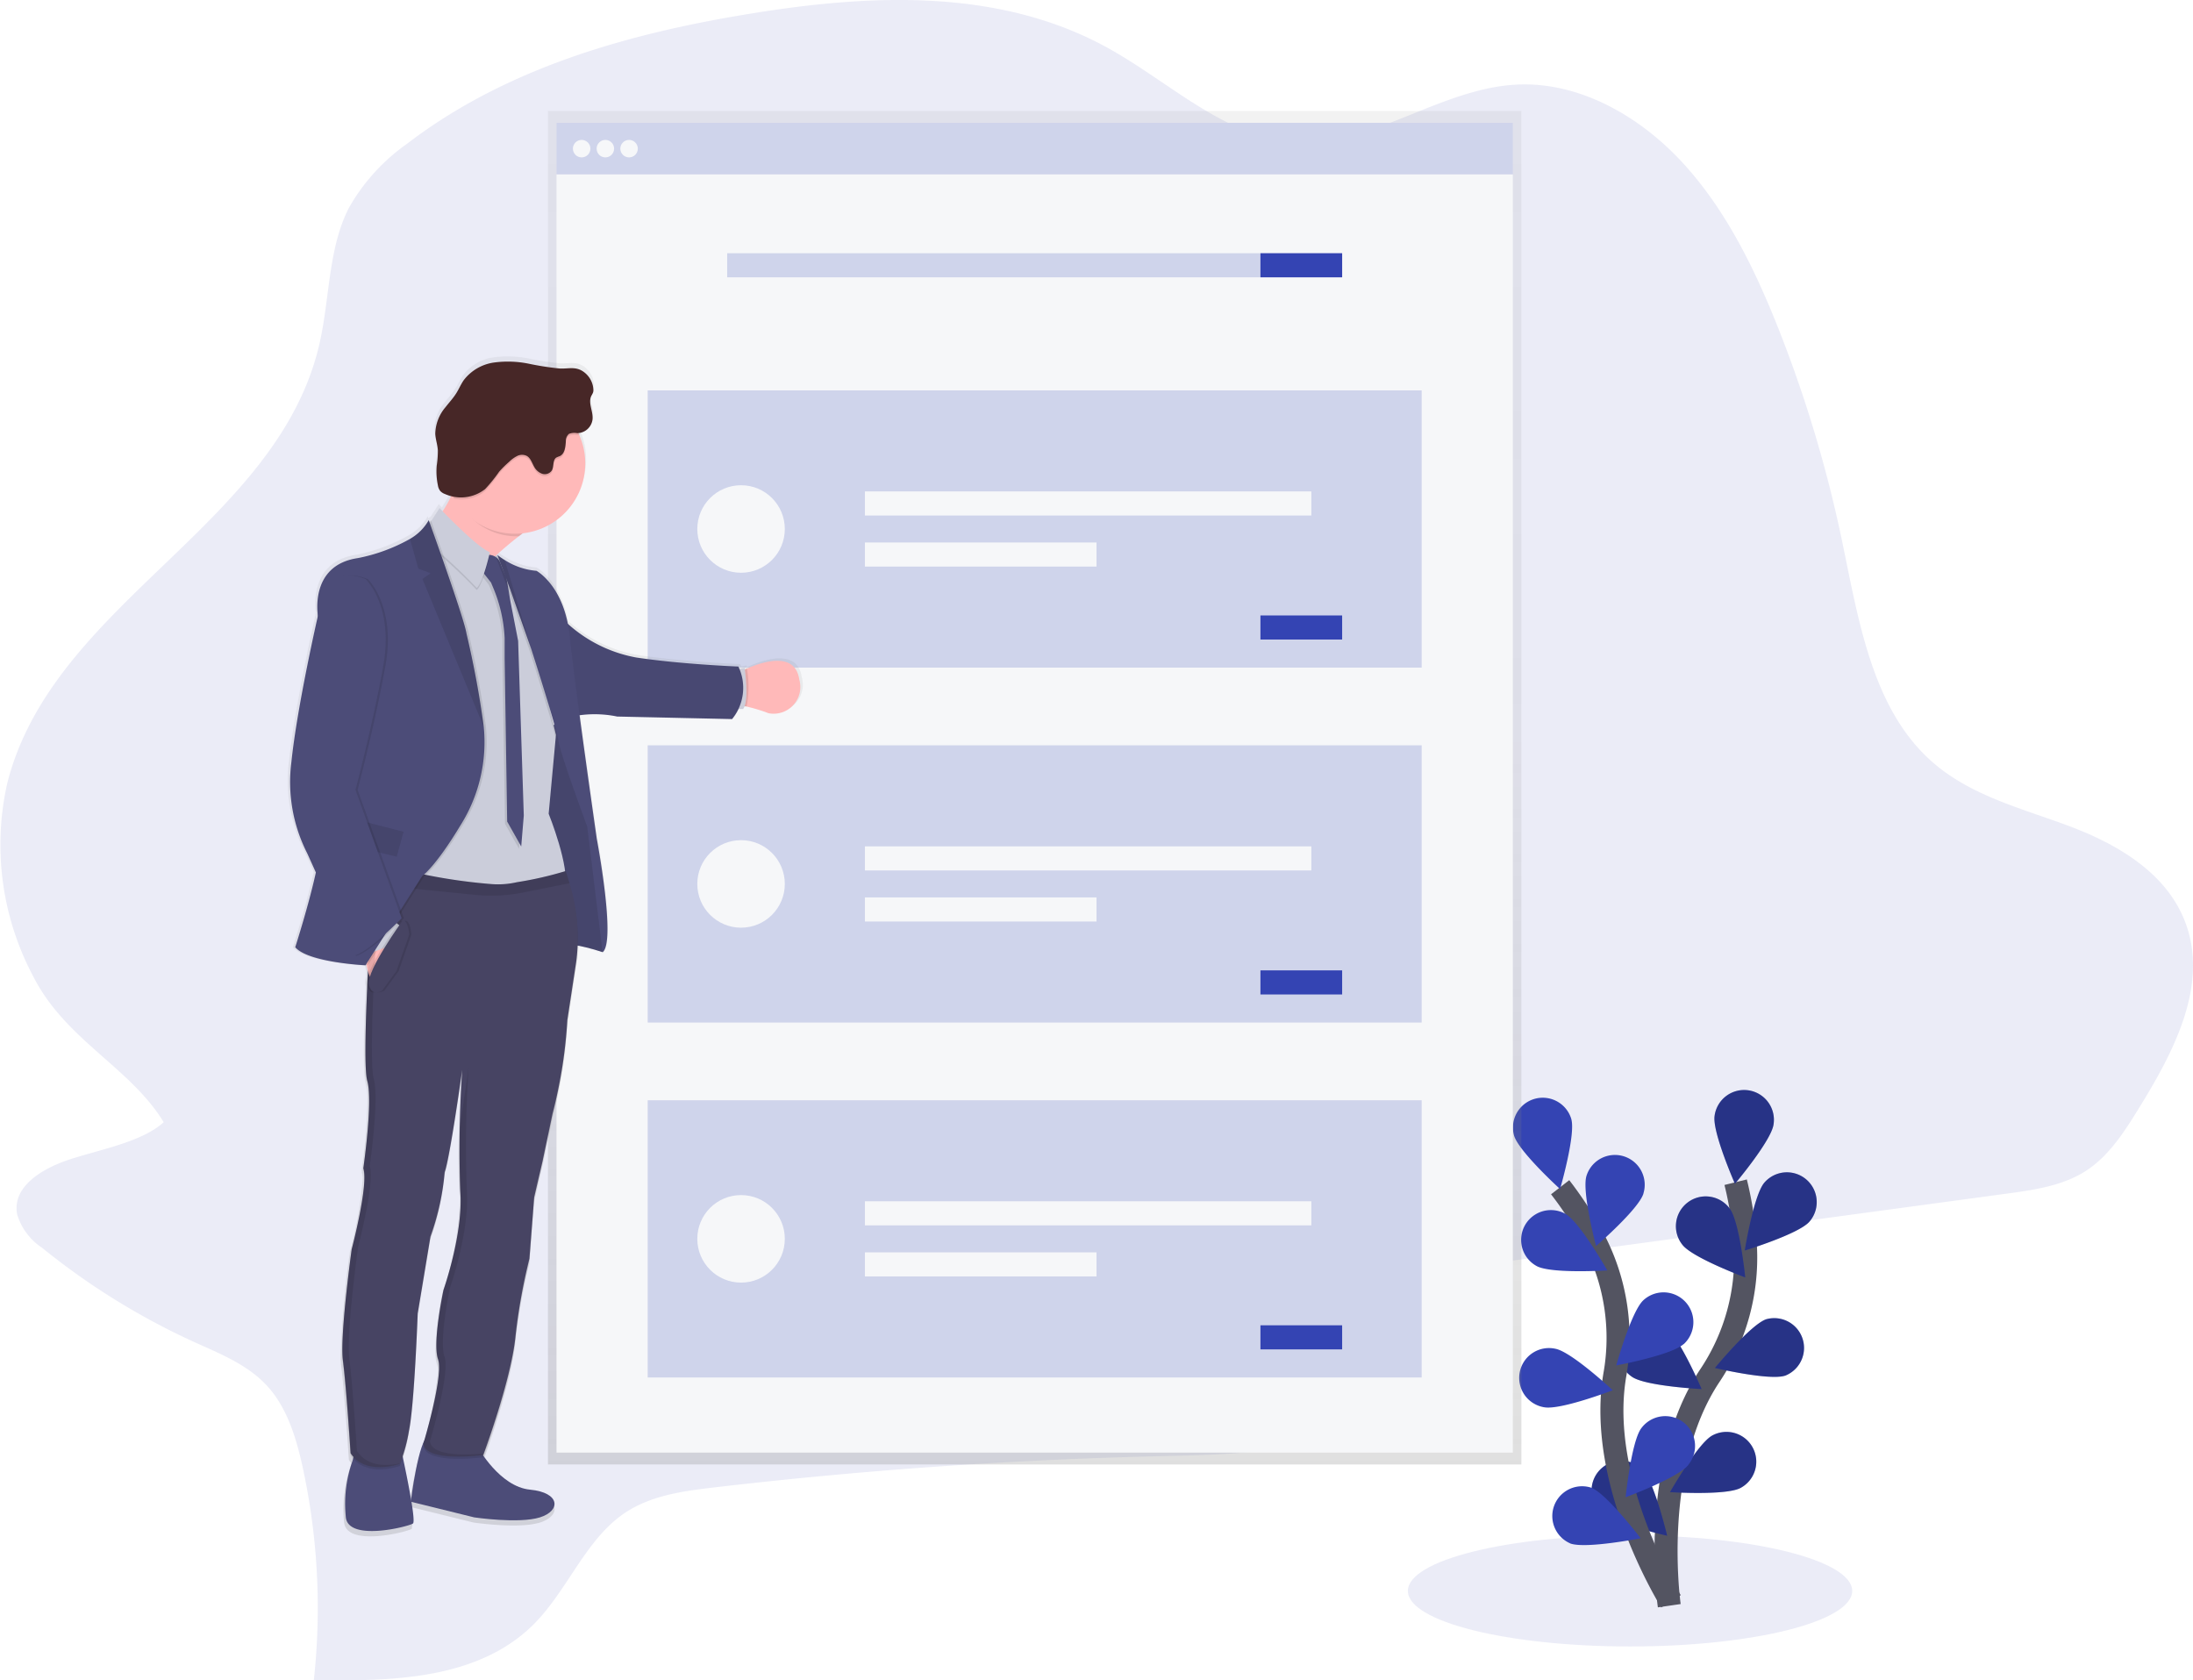 <svg xmlns="http://www.w3.org/2000/svg" xmlns:xlink="http://www.w3.org/1999/xlink" width="190.347" height="145.832" viewBox="0 0 190.347 145.832"><defs><linearGradient id="a" x1="0.5" y1="1" x2="0.5" gradientUnits="objectBoundingBox"><stop offset="0" stop-color="gray" stop-opacity="0.251"/><stop offset="0.54" stop-color="gray" stop-opacity="0.122"/><stop offset="1" stop-color="gray" stop-opacity="0.102"/></linearGradient><linearGradient id="b" x1="3.193" x2="3.193" y2="0" xlink:href="#a"/></defs><g transform="translate(0.003 0.004)"><ellipse cx="19.283" cy="4.821" rx="19.283" ry="4.821" transform="translate(122.198 133.25)" fill="#3444b3" opacity="0.1"/><path d="M34.317,112.793c-2.181.748-4.829,2.273-4.383,4.7A5.291,5.291,0,0,0,32.1,120.4a61.328,61.328,0,0,0,13.215,8.184c2.26,1.026,4.662,1.967,6.369,3.858s2.5,4.536,3.052,7.085a57.591,57.591,0,0,1,.952,18.385c6.812.13,14.355-.023,19.176-4.931,2.886-2.939,4.433-7.3,7.826-9.573,2.263-1.517,5.052-1.893,7.746-2.21q19.128-2.236,38.454-2.708c5.4-.132,10.915-.178,15.956-2.06s9.616-5.995,10.64-11.571a4.5,4.5,0,0,1,.849-2.406,3.341,3.341,0,0,1,2.045-.761l44.275-5.995c2.424-.333,4.934-.688,6.975-2.058,1.975-1.332,3.307-3.46,4.581-5.535,2.919-4.749,5.948-10.491,3.926-15.921-1.617-4.339-5.963-6.839-10.116-8.391s-8.624-2.643-12-5.685C190.887,73.48,189.748,65.8,188.3,58.9a112.469,112.469,0,0,0-5.5-18.3c-2.071-5.219-4.594-10.362-8.354-14.424s-8.934-6.94-14.2-6.734c-6.877.273-12.927,5.633-19.815,4.967-5.818-.558-10.552-5.22-15.791-8.121-9.3-5.154-20.277-4.7-30.452-3.094C83.4,14.9,72.547,17.872,63.805,24.564a17.108,17.108,0,0,0-5.084,5.6c-1.8,3.535-1.644,7.843-2.544,11.771-3.63,15.819-23.092,22.418-27.094,38.122a24.317,24.317,0,0,0,2.24,16.773c2.806,5.547,8.442,7.911,11.331,12.672C40.723,111.271,36.875,111.915,34.317,112.793Z" transform="translate(-28.45 -12.11)" fill="#3444b3" opacity="0.1"/><path d="M897.2,665.042s-1.745-12.022,3.5-19.935a18.4,18.4,0,0,0,3.11-11.22,30.862,30.862,0,0,0-.849-5.6" transform="translate(-752.314 -525.689)" fill="none" stroke="#535461" stroke-miterlimit="10" stroke-width="2"/><path d="M927.23,583.416c-.2,1.414-3.349,5.147-3.349,5.147s-1.967-4.468-1.77-5.881a2.586,2.586,0,1,1,5.119.734Z" transform="translate(-773.294 -485.826)" fill="#3444b3"/><path d="M943.52,627.409c-.939,1.076-5.61,2.5-5.61,2.5s.773-4.829,1.71-5.9a2.586,2.586,0,1,1,3.9,3.4Z" transform="translate(-786.473 -521.382)" fill="#3444b3"/><path d="M928.445,704.1c-1.354.456-6.1-.666-6.1-.666s3.1-3.773,4.454-4.228a2.586,2.586,0,0,1,1.65,4.894Z" transform="translate(-773.496 -584.714)" fill="#3444b3"/><path d="M905.079,763.27c-1.257.678-6.129.366-6.129.366s2.418-4.241,3.675-4.919a2.586,2.586,0,0,1,2.454,4.553Z" transform="translate(-754.001 -634.139)" fill="#3444b3"/><path d="M902.7,640.034c.872,1.131,5.452,2.831,5.452,2.831s-.486-4.859-1.359-5.995a2.587,2.587,0,1,0-4.093,3.164Z" transform="translate(-756.673 -532.003)" fill="#3444b3"/><path d="M873.58,706.141c1.166.818,6.046,1.067,6.046,1.067s-1.915-4.5-3.087-5.309a2.586,2.586,0,1,0-2.959,4.241Z" transform="translate(-731.933 -586.654)" fill="#3444b3"/><path d="M858.9,777.943c1.016,1,5.78,2.073,5.78,2.073s-1.129-4.751-2.146-5.75a2.586,2.586,0,1,0-3.634,3.68Z" transform="translate(-719.978 -646.736)" fill="#3444b3"/><path d="M927.23,583.416c-.2,1.414-3.349,5.147-3.349,5.147s-1.967-4.468-1.77-5.881a2.586,2.586,0,1,1,5.119.734Z" transform="translate(-773.294 -485.826)" opacity="0.25"/><path d="M943.52,627.409c-.939,1.076-5.61,2.5-5.61,2.5s.773-4.829,1.71-5.9a2.586,2.586,0,1,1,3.9,3.4Z" transform="translate(-786.473 -521.382)" opacity="0.25"/><path d="M928.445,704.1c-1.354.456-6.1-.666-6.1-.666s3.1-3.773,4.454-4.228a2.586,2.586,0,0,1,1.65,4.894Z" transform="translate(-773.496 -584.714)" opacity="0.25"/><path d="M905.079,763.27c-1.257.678-6.129.366-6.129.366s2.418-4.241,3.675-4.919a2.586,2.586,0,0,1,2.454,4.553Z" transform="translate(-754.001 -634.139)" opacity="0.25"/><path d="M902.7,640.034c.872,1.131,5.452,2.831,5.452,2.831s-.486-4.859-1.359-5.995a2.587,2.587,0,1,0-4.093,3.164Z" transform="translate(-756.673 -532.003)" opacity="0.25"/><path d="M873.58,706.141c1.166.818,6.046,1.067,6.046,1.067s-1.915-4.5-3.087-5.309a2.586,2.586,0,1,0-2.959,4.241Z" transform="translate(-731.933 -586.654)" opacity="0.25"/><path d="M858.9,777.943c1.016,1,5.78,2.073,5.78,2.073s-1.129-4.751-2.146-5.75a2.586,2.586,0,1,0-3.634,3.68Z" transform="translate(-719.978 -646.736)" opacity="0.25"/><path d="M851.326,666.836s-6.467-10.284-4.874-19.649a18.4,18.4,0,0,0-1.7-11.515,30.892,30.892,0,0,0-3.046-4.772" transform="translate(-706.292 -527.865)" fill="none" stroke="#535461" stroke-miterlimit="10" stroke-width="2"/><path d="M822.124,585.972c.386,1.375-.977,6.063-.977,6.063s-3.613-3.284-4-4.662a2.587,2.587,0,0,1,4.979-1.406Z" transform="translate(-685.74 -488.842)" fill="#3444b3"/><path d="M859.922,617.419c-.421,1.364-4.115,4.557-4.115,4.557s-1.249-4.719-.833-6.084a2.586,2.586,0,1,1,4.942,1.527Z" transform="translate(-717.277 -513.836)" fill="#3444b3"/><path d="M876.773,690.18c-1.052.964-5.853,1.857-5.853,1.857s1.305-4.7,2.358-5.662a2.587,2.587,0,0,1,3.5,3.813Z" transform="translate(-730.638 -573.535)" fill="#3444b3"/><path d="M881.265,754.389c-.874,1.129-5.455,2.819-5.455,2.819s.5-4.857,1.365-5.995a2.586,2.586,0,1,1,4.09,3.164Z" transform="translate(-734.714 -627.267)" fill="#3444b3"/><path d="M822.69,647.671c1.256.681,6.128.376,6.128.376s-2.411-4.245-3.663-4.924a2.586,2.586,0,1,0-2.464,4.548Z" transform="translate(-689.31 -537.792)" fill="#3444b3"/><path d="M822.55,719.856c1.4.273,5.961-1.474,5.961-1.474s-3.572-3.33-4.974-3.6a2.586,2.586,0,1,0-.987,5.075Z" transform="translate(-688.529 -597.727)" fill="#3444b3"/><path d="M839.151,791.71c1.332.5,6.124-.448,6.124-.448s-2.957-3.883-4.293-4.389a2.586,2.586,0,0,0-1.832,4.829Z" transform="translate(-702.874 -657.763)" fill="#3444b3"/><path d="M285.63,57.83V175.3h84.49V57.83Z" transform="translate(-238.071 -48.203)" fill="url(#a)"/><rect width="83.008" height="4.478" transform="translate(48.3 10.657)" fill="#f6f7f9"/><g transform="translate(48.3 10.657)" opacity="0.2"><rect width="83.008" height="4.478" fill="#3444b3"/></g><rect width="83.008" height="110.931" transform="translate(48.3 15.135)" fill="#f6f7f9"/><circle cx="0.759" cy="0.759" r="0.759" transform="translate(49.724 12.138)" fill="#f6f7f9"/><circle cx="0.759" cy="0.759" r="0.759" transform="translate(51.782 12.138)" fill="#f6f7f9"/><circle cx="0.759" cy="0.759" r="0.759" transform="translate(53.84 12.138)" fill="#f6f7f9"/><g transform="translate(63.115 21.974)" opacity="0.2"><rect width="53.377" height="2.09" fill="#3444b3"/></g><rect width="7.092" height="2.09" transform="translate(109.4 21.974)" fill="#3444b3"/><g transform="translate(56.215 33.878)" opacity="0.2"><rect width="67.179" height="24.06" fill="#3444b3"/></g><rect width="38.75" height="2.09" transform="translate(75.068 42.647)" fill="#f6f7f9"/><rect width="20.103" height="2.09" transform="translate(75.068 47.079)" fill="#f6f7f9"/><rect width="7.092" height="2.09" transform="translate(109.4 53.41)" fill="#3444b3"/><circle cx="3.798" cy="3.798" r="3.798" transform="translate(60.521 42.109)" fill="#f6f7f9"/><g transform="translate(56.215 64.682)" opacity="0.2"><rect width="67.179" height="24.06" fill="#3444b3"/></g><rect width="38.75" height="2.09" transform="translate(75.068 73.451)" fill="#f6f7f9"/><rect width="20.103" height="2.09" transform="translate(75.068 77.883)" fill="#f6f7f9"/><rect width="7.092" height="2.09" transform="translate(109.4 84.214)" fill="#3444b3"/><circle cx="3.798" cy="3.798" r="3.798" transform="translate(60.521 72.913)" fill="#f6f7f9"/><g transform="translate(56.215 95.486)" opacity="0.2"><rect width="67.179" height="24.06" fill="#3444b3"/></g><rect width="38.75" height="2.09" transform="translate(75.068 104.254)" fill="#f6f7f9"/><rect width="20.103" height="2.09" transform="translate(75.068 108.687)" fill="#f6f7f9"/><rect width="7.092" height="2.09" transform="translate(109.4 115.018)" fill="#3444b3"/><circle cx="3.798" cy="3.798" r="3.798" transform="translate(60.521 103.716)" fill="#f6f7f9"/><path d="M180.794,242.543c-.644,2.932-1.807,6.546-1.807,6.546,1.149,1.34,6.161,1.58,6.161,1.58l.008-.01h.078c.035.185.075.363.123.533q-.013.251-.025.51a1.39,1.39,0,0,0-.072.626,1.423,1.423,0,0,0,.037.14c-.12,2.654-.2,5.485-.132,7.12a6.851,6.851,0,0,0,.142,1.379,4.965,4.965,0,0,1,.147,1.057,47.7,47.7,0,0,1-.5,6.413s.015.055.023.083c-.01.068-.017.108-.017.108a1.9,1.9,0,0,1,.085.5,34.519,34.519,0,0,1-1.114,6.409,79.256,79.256,0,0,0-.8,9.325,5.931,5.931,0,0,0,.045.614c.286,2.14.666,8.114.666,8.114a2.684,2.684,0,0,0,.218.281c-.033.133-.073.268-.117.4a11.256,11.256,0,0,0-.558,4.183c.012.167.025.348.042.531.191,2.2,5.525.833,5.876.576a4.78,4.78,0,0,0-.13-1.9l5.5,1.357s3.9.576,5.75,0,1.788-2.165-.863-2.426c-1.857-.18-3.33-1.908-4.058-2.929.281-.768,2.391-6.594,2.779-10.2a51.061,51.061,0,0,1,1.231-6.914l.415-5.367.736-3.164.878-4.183a42.165,42.165,0,0,0,1.294-8.194l.766-5.03a9.738,9.738,0,0,0,.178-1.659,18.6,18.6,0,0,1,2.123.568c1.2-.932-.5-9.918-.5-9.918s-.818-5.675-1.51-10.849a10.6,10.6,0,0,1,3.307.135l10.063.221a5.115,5.115,0,0,0,.54-.879h.431a.924.924,0,0,0,.125-.243l.178.033a14.884,14.884,0,0,1,1.925.584,2.343,2.343,0,0,0,2.694-2.946c-.356-2.481-3.18-1.58-4.592-.964l-.178.082c-.013-.093-.022-.147-.022-.147l-.455.083a2.2,2.2,0,0,0-.095-.2s-4.936-.191-8.937-.791a12,12,0,0,1-6.006-2.956c-.7-3.558-2.738-4.639-2.738-4.639a6.094,6.094,0,0,1-2.776-.939,5.864,5.864,0,0,1-.649-.45l-.11.063-.013-.012c.678-.629,1.38-1.207,2-1.692l.278-.215a6.173,6.173,0,0,0,5.042-8.644c-.027-.06-.058-.12-.087-.178a1.385,1.385,0,0,0,1.222-1.2c.062-.7-.42-1.44-.1-2.066a2.008,2.008,0,0,0,.15-.291.787.787,0,0,0,.023-.293,2.063,2.063,0,0,0-.833-1.5c-.714-.518-1.349-.255-2.13-.3a25.714,25.714,0,0,1-2.686-.416,9.288,9.288,0,0,0-3.086-.1,3.976,3.976,0,0,0-2.608,1.527c-.253.363-.425.778-.666,1.152-.271.433-.623.808-.934,1.211a3.672,3.672,0,0,0-.908,2.346c.023.485.195.951.228,1.435a8.739,8.739,0,0,1-.1,1.349,5.9,5.9,0,0,0,.1,1.72,1.065,1.065,0,0,0,.2.49,1.044,1.044,0,0,0,.433.278,3.871,3.871,0,0,0,.531.167,7.609,7.609,0,0,1-.744,1.34l-.27-.28-.729,1.139-.028-.077c-.035.072-.075.14-.117.208l-.075-.208a4.378,4.378,0,0,1-1.634,1.635,15.328,15.328,0,0,1-4.571,1.7c-4.289.623-3.5,5.054-3.5,5.054s-1.82,7.906-2.331,12.793a13.649,13.649,0,0,0,1.389,8Zm20.456-14.45c.167.545.313,1.061.438,1.512l-.08.032c-.092-.418-.216-.954-.353-1.544Zm-4.719-13.266-.023.015.022-.022Zm-7.4,82.614c-.21-1.254-.523-2.767-.716-3.672.137-.445.318-1.124.531-2.135.48-2.266.766-10.286.766-10.286l1.119-6.737a22.221,22.221,0,0,0,1.246-5.662c.411-1.086,1.362-7.731,1.514-8.8-.043.738-.147,2.606-.2,4.681v.057c-.042,1.567-.053,3.247,0,4.641h0c.015.391.035.763.062,1.106.008.088.013.18.017.27a26.907,26.907,0,0,1-1.5,8.159,26.8,26.8,0,0,0-.614,5.254,3.467,3.467,0,0,0,.143,1,1.767,1.767,0,0,1,.082.463,31.282,31.282,0,0,1-1.305,6.511A24.085,24.085,0,0,0,189.133,297.44Z" transform="translate(-153.563 -166.881)" fill="url(#b)"/><path d="M248.416,761.234s1.868,3.387,4.5,3.64,2.691,1.832.854,2.406-5.7,0-5.7,0l-5.508-1.36s.666-5.445,1.55-5.73S248.416,761.234,248.416,761.234Z" transform="translate(-206.91 -635.592)" fill="#4c4c78"/><path d="M213.192,765.044s1.394,6.268,1.046,6.522S208.6,773.18,208.41,771c-.017-.181-.03-.358-.04-.526a11.1,11.1,0,0,1,.553-4.146,3.435,3.435,0,0,0,.215-1.279C209.046,764.165,213.192,765.044,213.192,765.044Z" transform="translate(-178.398 -639.346)" fill="#4c4c78"/><path d="M247.79,252.4s4.273,10.49,3.513,7.127c-.5-2.235,2.749-5.2,5-6.944,1.144-.889,2.03-1.46,2.03-1.46s-8.026-9.355-7.457-5.319a6.078,6.078,0,0,1-.438,3.257A8.539,8.539,0,0,1,247.79,252.4Z" transform="translate(-211.269 -206.048)" fill="#ffb9b9"/><path d="M411.77,360.435a2.456,2.456,0,0,1,.977.062,14.417,14.417,0,0,1,1.907.579,2.317,2.317,0,0,0,2.664-2.919c-.353-2.461-3.15-1.569-4.551-.956-.476.208-.793.385-.793.385Z" transform="translate(-347.944 -299.179)" fill="#ffb9b9"/><path d="M411.77,363.814a2.456,2.456,0,0,1,.977.062,9.19,9.19,0,0,0,.027-3.3c-.476.208-.793.385-.793.385Z" transform="translate(-347.944 -302.557)" opacity="0.1"/><path d="M410.4,360.372l.823-.152s.423,2.831-.128,3.57h-.947Z" transform="translate(-346.594 -302.257)" fill="#cbcdda"/><path d="M309.153,389.3s2.518-1.5,2.817.395.7,5.145.7,5.145l.7,4.131.9,8.279-.127,1.409s-2.676-.9-3.309-.586-1.141-3.474-1.141-3.474l-1.044-3.926-.167-8.326Z" transform="translate(-261.853 -326.028)" fill="#4c4c78"/><path d="M309.153,389.3s2.518-1.5,2.817.395.7,5.145.7,5.145l.7,4.131.9,8.279-.127,1.409s-2.676-.9-3.309-.586-1.141-3.474-1.141-3.474l-1.044-3.926-.167-8.326Z" transform="translate(-261.853 -326.028)" opacity="0.1"/><path d="M320.65,333.56a12.091,12.091,0,0,0,6.577,3.538c3.965.594,8.857.783,8.857.783a4.293,4.293,0,0,1-.546,4.559l-9.973-.22a9.639,9.639,0,0,0-3.918,0Z" transform="translate(-271.997 -280.036)" fill="#4c4c78"/><path d="M320.65,333.56a12.091,12.091,0,0,0,6.577,3.538c3.965.594,8.857.783,8.857.783a4.293,4.293,0,0,1-.546,4.559l-9.973-.22a9.639,9.639,0,0,0-3.918,0Z" transform="translate(-271.997 -280.036)" opacity="0.05"/><path d="M450.84,406.14" transform="translate(-380.508 -340.531)" fill="none" stroke="blue" stroke-miterlimit="10" stroke-width="1"/><path d="M266.16,249a5.607,5.607,0,0,0,5.122,3.62h.32c1.144-.889,2.03-1.46,2.03-1.46s-8.026-9.355-7.457-5.319A5.939,5.939,0,0,1,266.16,249Z" transform="translate(-226.569 -206.081)" opacity="0.1"/><path d="M260.25,223.116a6.1,6.1,0,1,0,1.789-4.329A6.118,6.118,0,0,0,260.25,223.116Z" transform="translate(-221.654 -182.885)" fill="#ffb9b9"/><path d="M237.8,321.778s13.644,1.2,14.154-.538-1.392-6.457-1.392-6.457l.609-6.586.023-.253s-1.705-7.124-1.649-7.686c.058-.511-2.753-6.494-3.33-7.711l-.1-.22-.108.063-.047.028-.666.39-2.643-.623-3.18-1.665-.3,18.217Z" transform="translate(-202.943 -244.163)" fill="#cbcdda"/><path d="M277.464,302.5a1.087,1.087,0,0,1,1.3.681,9.6,9.6,0,0,0,.5,1.166l.365,2.165.666,3.419.49,15.153-.22,2.7-1.219-2.165-.221-14.154V309.7a12.773,12.773,0,0,0-1.016-4.423l-.167-.4-1.061-1.36Z" transform="translate(-235.515 -254.125)" opacity="0.1"/><path d="M278.588,301.363a1.087,1.087,0,0,1,1.3.681,9.6,9.6,0,0,0,.5,1.166l.365,2.165.666,3.419.491,15.153-.223,2.691-1.219-2.165-.221-14.154v-1.765a12.771,12.771,0,0,0-1.014-4.423l-.167-.4L278,302.378Z" transform="translate(-236.449 -253.175)" fill="#4c4c78"/><path d="M251.237,278s3.229,3.42,4.368,3.83c0,0-.569,2.6-1.139,3.1a47.037,47.037,0,0,0-4-3.735l-.5-1.231Z" transform="translate(-213.086 -233.728)" opacity="0.1"/><path d="M251.237,276.9s3.229,3.42,4.368,3.83c0,0-.569,2.6-1.139,3.1a47.032,47.032,0,0,0-4-3.735l-.5-1.231Z" transform="translate(-213.086 -232.811)" fill="#cbcdda"/><path d="M286.58,301.35l.033.088,1.036,2.774,1.848,5.239s.018.053.05.153c.306.952,1.955,6.123,2.28,7.626l.023-.253s-1.7-7.13-1.647-7.693c.058-.511-2.753-6.494-3.33-7.711-.092-.063-.167-.117-.213-.157Z" transform="translate(-243.6 -253.19)" opacity="0.1"/><path d="M287.71,301.33l1.069,2.866,1.85,5.239s.018.053.05.153c.325,1.016,2.175,6.81,2.331,7.871.167,1.166,2.5,7.457,2.5,7.457l1.332,10.9c1.187-.926-.5-9.824-.5-9.824s-1.9-13.2-2.35-17.592-2.886-5.69-2.886-5.69a6.045,6.045,0,0,1-2.751-.931A5.883,5.883,0,0,1,287.71,301.33Z" transform="translate(-244.542 -253.173)" fill="#4c4c78"/><path d="M206.953,506.054c.285,2.121.666,8.043.666,8.043,1.332,2,4.274.917,4.274.917a13.6,13.6,0,0,0,.789-2.851c.475-2.248.761-10.194.761-10.194l1.109-6.679a22.023,22.023,0,0,0,1.234-5.6c.443-1.166,1.52-8.865,1.52-8.865a103.125,103.125,0,0,0-.167,10.542c.278,3.64-1.455,8.549-1.455,8.549s-.982,4.591-.475,6.015-1.267,7.313-1.267,7.313c.158,1.71,5.192,1.012,5.192,1.012s2.375-6.363,2.786-10.194a50.593,50.593,0,0,1,1.221-6.854l.41-5.318.729-3.134.871-4.146a41.889,41.889,0,0,0,1.282-8.121l.759-4.985a15.787,15.787,0,0,0-.578-6.875c-.186-.654-.333-1.056-.333-1.056a30.85,30.85,0,0,1-4.226.967,7.353,7.353,0,0,1-2.165.167,48.1,48.1,0,0,1-9.641-1.763l-.333-.1-.067.569-.157,1.359-.276,2.409s-.856,12.853-.35,14.6-.348,7.591-.348,7.591c.475,1.389-1.012,7.034-1.012,7.034S206.668,503.934,206.953,506.054Z" transform="translate(-177.191 -387.789)" opacity="0.1"/><path d="M206.954,504.914c.285,2.121.666,8.043.666,8.043,1.332,2,4.274.918,4.274.918a13.606,13.606,0,0,0,.789-2.851c.475-2.248.761-10.194.761-10.194l1.109-6.679a22.023,22.023,0,0,0,1.234-5.6c.443-1.166,1.52-8.865,1.52-8.865a103.119,103.119,0,0,0-.167,10.542c.278,3.64-1.455,8.549-1.455,8.549s-.982,4.591-.475,6.015-1.267,7.313-1.267,7.313c.158,1.71,5.192,1.012,5.192,1.012s2.375-6.363,2.786-10.194a50.6,50.6,0,0,1,1.221-6.854l.41-5.318.729-3.134.871-4.146a41.889,41.889,0,0,0,1.282-8.121l.759-4.987a15.782,15.782,0,0,0-.578-6.874c-.186-.654-.333-1.056-.333-1.056a30.867,30.867,0,0,1-4.226.967,7.355,7.355,0,0,1-2.165.167,48.1,48.1,0,0,1-9.641-1.763l-.333-.1-.067.569-.157,1.359-.276,2.409s-.856,12.853-.35,14.6-.343,7.593-.343,7.593c.475,1.389-1.012,7.034-1.012,7.034S206.669,502.794,206.954,504.914Z" transform="translate(-177.192 -386.839)" fill="#474463"/><path d="M260.25,223.075a6.1,6.1,0,0,0,.811,3.042,3.226,3.226,0,0,0,2.688-.648,13.178,13.178,0,0,0,1.222-1.515,8.908,8.908,0,0,1,.874-.863,2.708,2.708,0,0,1,.689-.5.936.936,0,0,1,.833-.01c.333.188.453.606.643.941a1.255,1.255,0,0,0,.7.611.743.743,0,0,0,.833-.285c.207-.356.055-.913.4-1.129a2.1,2.1,0,0,1,.283-.115c.448-.2.5-.8.536-1.294a.81.81,0,0,1,.275-.644,1.238,1.238,0,0,1,.709-.058,1,1,0,0,0,.213-.018,6.118,6.118,0,0,0-11.711,2.479Z" transform="translate(-221.654 -182.844)" opacity="0.1"/><path d="M268.231,201.429a2.031,2.031,0,0,1,.824,1.479.778.778,0,0,1-.022.291,2.159,2.159,0,0,1-.148.29c-.313.619.167,1.355.1,2.048a1.362,1.362,0,0,1-1.332,1.2,1.3,1.3,0,0,0-.709.058.789.789,0,0,0-.275.644c-.038.491-.088,1.092-.536,1.294a2.346,2.346,0,0,0-.283.117c-.348.216-.195.774-.4,1.127a.741.741,0,0,1-.833.286,1.262,1.262,0,0,1-.7-.611c-.192-.333-.306-.753-.643-.941a.941.941,0,0,0-.833.008,2.714,2.714,0,0,0-.689.5,9.1,9.1,0,0,0-.874.863,12.876,12.876,0,0,1-1.224,1.515,3.4,3.4,0,0,1-3.464.428,1.059,1.059,0,0,1-.43-.275,1.076,1.076,0,0,1-.2-.493,5.918,5.918,0,0,1-.1-1.705,8.6,8.6,0,0,0,.1-1.332c-.032-.48-.2-.942-.226-1.422a3.668,3.668,0,0,1,.9-2.331c.31-.4.658-.771.926-1.2.233-.371.4-.783.654-1.142a4,4,0,0,1,2.584-1.514,9.044,9.044,0,0,1,3.059.1,25.17,25.17,0,0,0,2.664.413C266.894,201.168,267.523,200.907,268.231,201.429Z" transform="translate(-217.556 -169.147)" fill="#472727"/><path d="M287.71,301.33l1.069,2.866,1.85,5.239s.018.053.05.153h0l-2.331-7.811A5.881,5.881,0,0,1,287.71,301.33Z" transform="translate(-244.542 -253.173)" opacity="0.1"/><path d="M218.3,491.367s-.112,3.465.823,4.329l2.484-4.686L219.518,490Z" transform="translate(-186.686 -410.427)" fill="#ffb9b9"/><path d="M183.48,320.31c1.141,1.332,6.1,1.567,6.1,1.567l4.917-7.74s1.166-.808,3.345-4.441a13.543,13.543,0,0,0,2-8.524,81.6,81.6,0,0,0-1.5-8.1c-.211-1.352-3.274-9.824-3.274-9.824a4.34,4.34,0,0,1-1.62,1.62,15.13,15.13,0,0,1-4.533,1.669c-4.251.618-3.467,5.01-3.467,5.01s-.052,17.08.215,19.121S183.48,320.31,183.48,320.31Z" transform="translate(-157.668 -238.104)" opacity="0.1"/><path d="M189.49,479.946l.142,1.266,1.727-.633,1.266-1.915-.949-.744Z" transform="translate(-157.94 -398.342)" fill="#cbcdda"/><path d="M218.3,464.037l.9.092,8.705.869a14.1,14.1,0,0,0,4.183-.2l4.035-.808c-.186-.654-.333-1.056-.333-1.056a30.857,30.857,0,0,1-4.226.967,7.353,7.353,0,0,1-2.165.167,48.1,48.1,0,0,1-9.653-1.763l-.393.47Z" transform="translate(-186.69 -387.339)" opacity="0.1"/><g transform="translate(29.696 74.861)" opacity="0.1"><path d="M322.75,466.128a.924.924,0,0,0,.085-.048l.008.023Z" transform="translate(-303.443 -465.351)"/><path d="M207.621,495.258s1.489-5.645,1.012-7.034c0,0,.856-5.85.348-7.591s.35-14.6.35-14.6l.281-2.409.167-1.359.067-.569s.113.037.333.1l.2.06-.047.223-.158,1.359-.281,2.409s-.854,12.852-.35,14.6-.346,7.591-.346,7.591c.475,1.389-1.012,7.034-1.012,7.034s-1.046,7.537-.761,9.658.666,8.041.666,8.041c.971,1.459,2.8,1.276,3.72,1.071-.01.025-.017.038-.017.038s-2.944,1.076-4.274-.917c0,0-.38-5.921-.666-8.043S207.621,495.258,207.621,495.258Z" transform="translate(-206.804 -461.7)"/><path d="M250.4,593.845c-.5-1.424.476-6.015.476-6.015s1.738-4.907,1.454-8.549c-.118-1.517-.11-3.6-.06-5.512.4-2.464.789-5.22.789-5.22a101.465,101.465,0,0,0-.158,10.542c.286,3.642-1.455,8.549-1.455,8.549s-.982,4.591-.475,6.015-1.267,7.313-1.267,7.313c.127,1.37,3.38,1.2,4.662,1.071l-.048.132s-5.034.7-5.19-1.012C249.137,601.159,250.908,595.267,250.4,593.845Z" transform="translate(-242.082 -550.758)"/></g><path d="M182.34,320.31c1.141,1.332,6.1,1.567,6.1,1.567l4.916-7.74s1.166-.808,3.347-4.441a13.532,13.532,0,0,0,2-8.524,81.6,81.6,0,0,0-1.5-8.1c-.211-1.352-3.274-9.824-3.274-9.824a4.34,4.34,0,0,1-1.62,1.62,15.144,15.144,0,0,1-4.531,1.669c-4.251.618-3.467,5.01-3.467,5.01s-.047,17.073.215,19.114S182.34,320.31,182.34,320.31Z" transform="translate(-156.718 -238.104)" fill="#4c4c78"/><path d="M242.891,287.448l1.069.4-.713.5,5.315,12.822c-.123-2.09-1.5-8.1-1.5-8.1-.211-1.352-3.274-9.824-3.274-9.824a4.341,4.341,0,0,1-1.62,1.62Z" transform="translate(-206.585 -238.104)" opacity="0.1"/><path d="M179.571,426.51l-5.438-1.4-.713,2.208,5.557,1.354Z" transform="translate(-144.546 -354.325)" opacity="0.1"/><path d="M187.535,312.3s2.469,2.331,1.544,7.5-2.421,10.8-2.421,10.8l4.021,11.137s-2.8,2.921-4.18,3.275l-4.013-8.9a13.609,13.609,0,0,1-1.377-7.929c.5-4.842,2.3-12.68,2.3-12.68S183.4,310.732,187.535,312.3Z" transform="translate(-155.622 -262.052)" opacity="0.1"/><path d="M186.356,312.3s2.469,2.331,1.544,7.5-2.421,10.8-2.421,10.8l4.008,11.137s-2.8,2.921-4.178,3.275l-4.013-8.9a13.609,13.609,0,0,1-1.377-7.929c.5-4.842,2.3-12.68,2.3-12.68S182.222,310.732,186.356,312.3Z" transform="translate(-154.63 -262.052)" fill="#4c4c78"/><path d="M222.441,492.032s-3.134,4.329-2.9,5.5,1.156.538,1.156.538l1.241-1.7,1.109-3.164S222.941,491.846,222.441,492.032Z" transform="translate(-187.717 -412.106)" opacity="0.1"/><path d="M224.763,492.032s-3.135,4.329-2.9,5.495,1.156.538,1.156.538l1.234-1.693,1.109-3.164S225.256,491.846,224.763,492.032Z" transform="translate(-189.651 -412.106)" opacity="0.1"/><path d="M223.621,492.032s-3.134,4.329-2.9,5.495,1.156.538,1.156.538l1.234-1.693,1.109-3.164S224.116,491.846,223.621,492.032Z" transform="translate(-188.701 -412.106)" fill="#474463"/></g></svg>